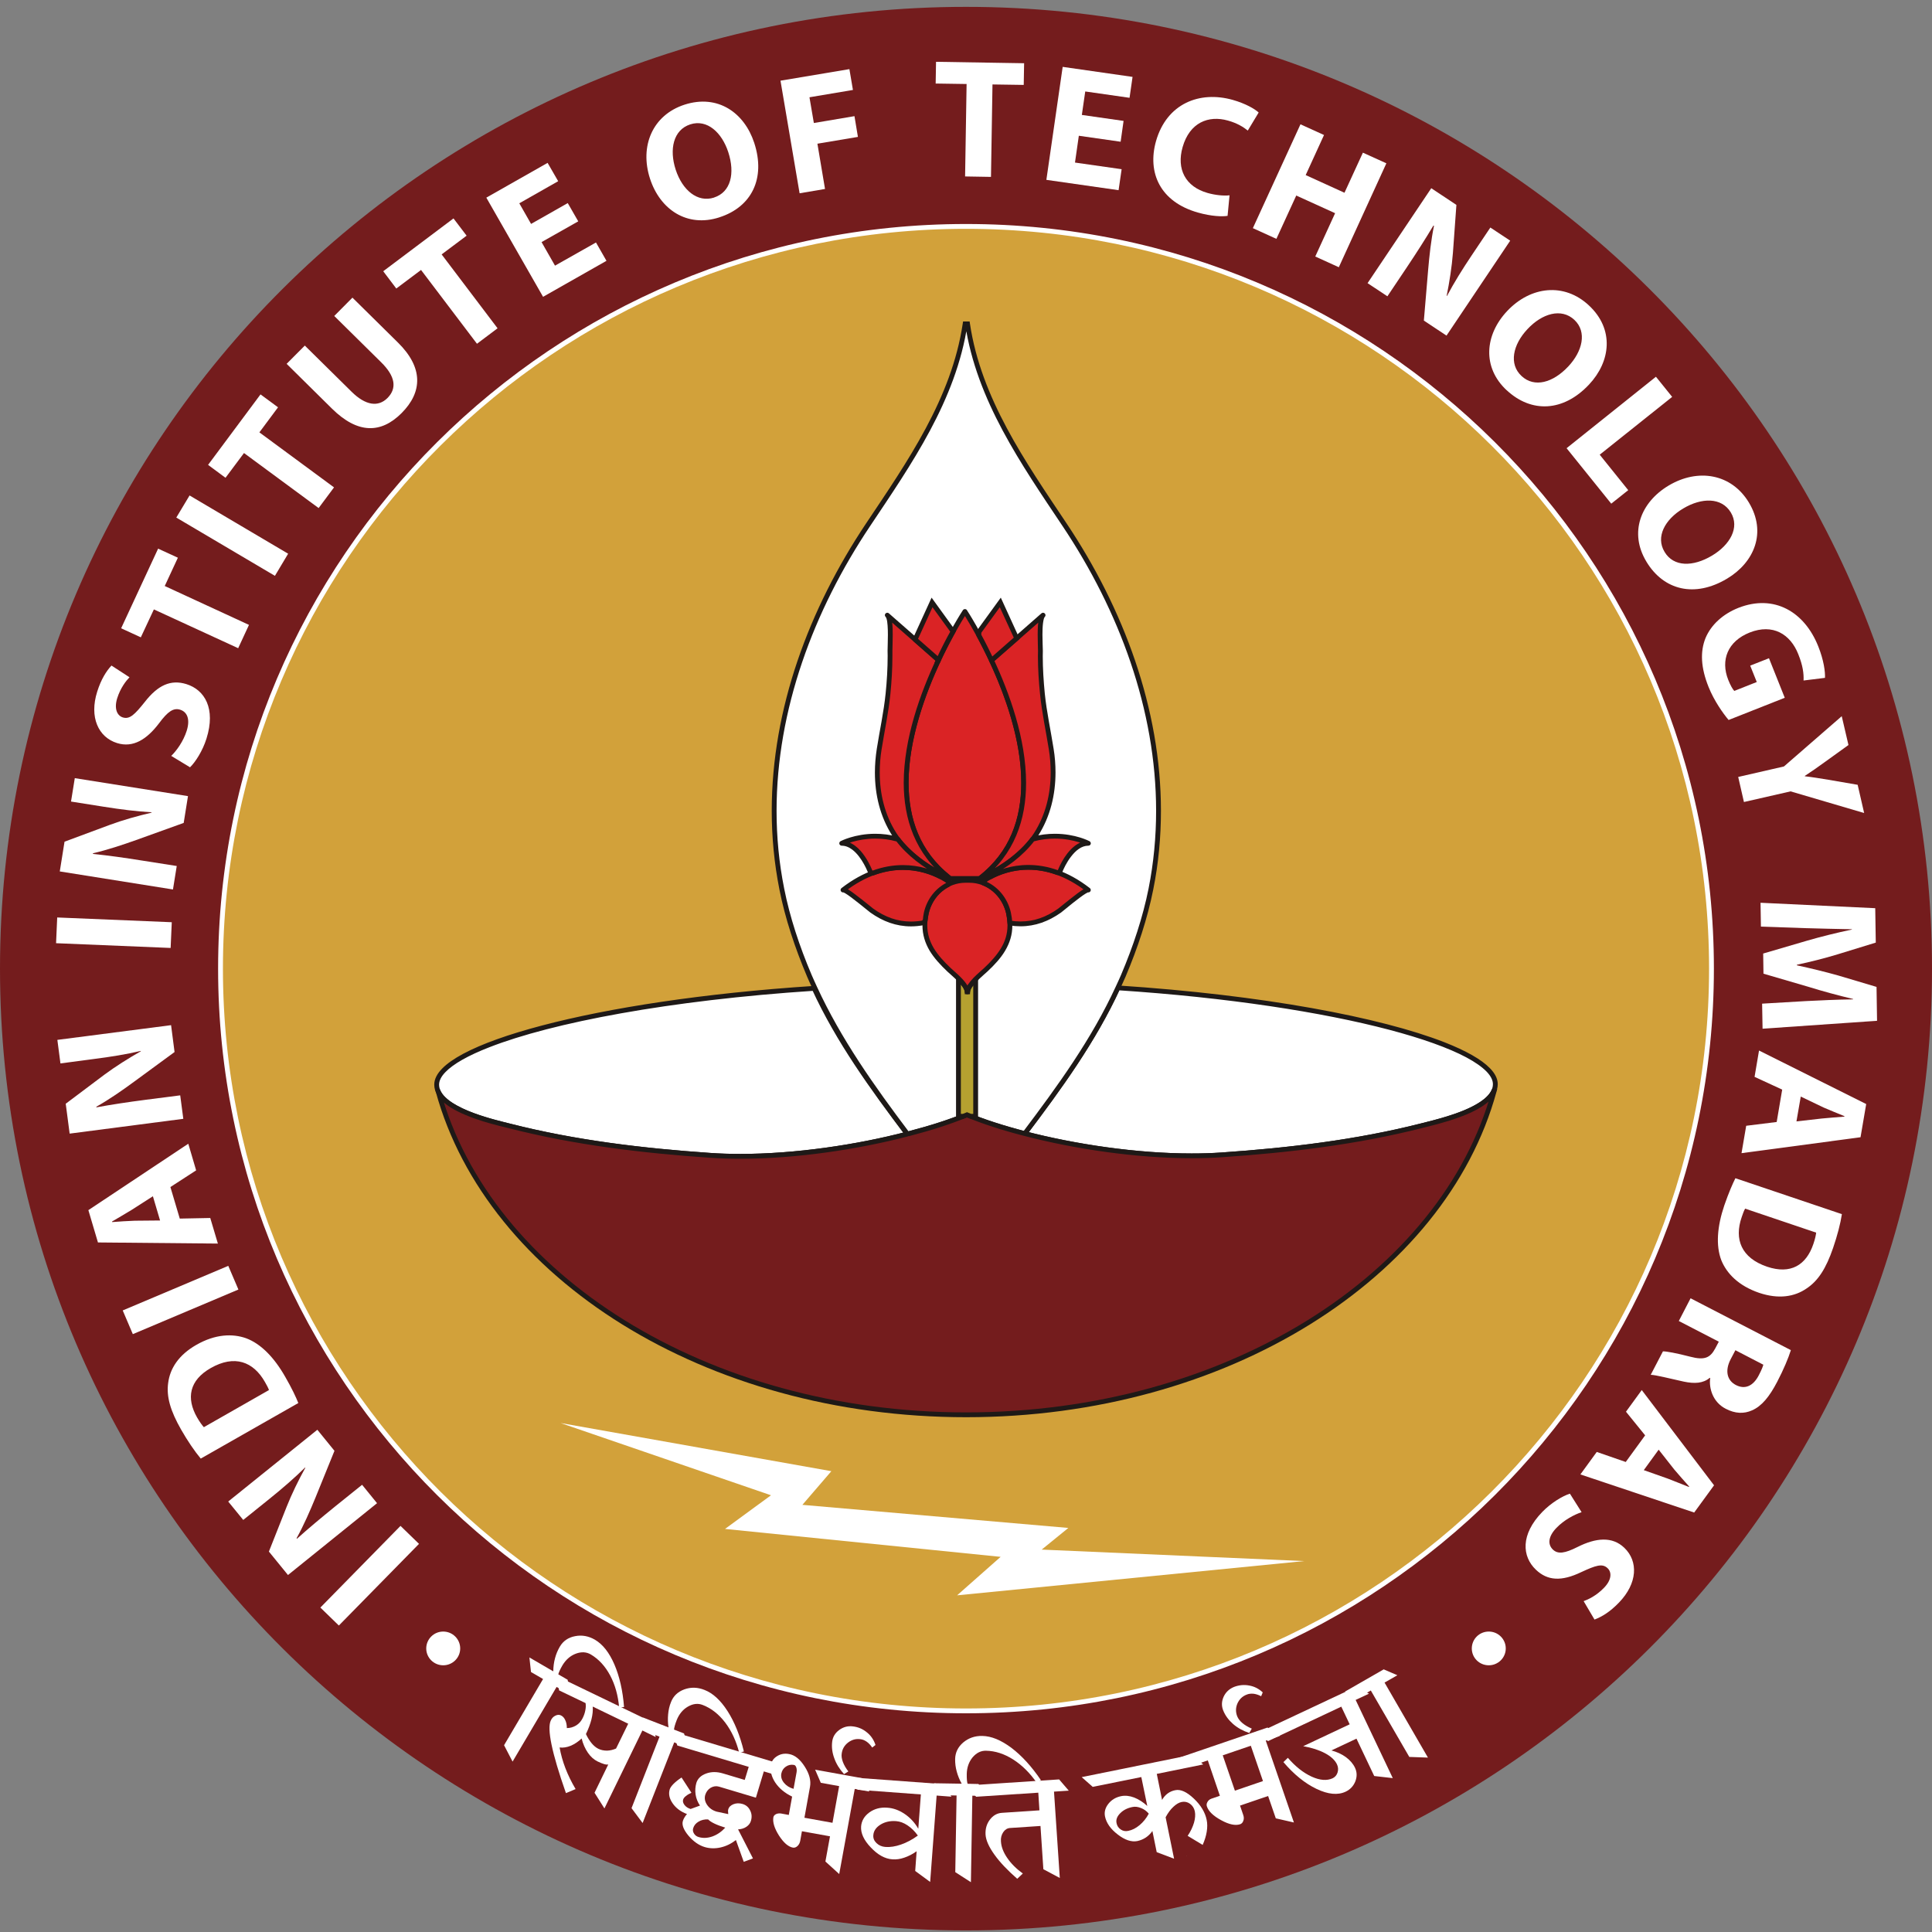 <?xml version="1.0" encoding="UTF-8"?>
<svg xmlns="http://www.w3.org/2000/svg" xmlns:xlink="http://www.w3.org/1999/xlink" width="100px" height="100px" viewBox="0 0 100 100" version="1.1">
<rect x="0" y="0" width="100" height="100" fill="#808080" stroke="none"/>
<g id="surface1">
<path style=" stroke:none;fill-rule:nonzero;fill:rgb(45.49%,10.98%,11.373%);fill-opacity:1;" d="M 100 50.137 C 100 77.629 77.613 99.918 50 99.918 C 22.387 99.918 0 77.629 0 50.137 C 0 22.641 22.387 0.355 50 0.355 C 77.613 0.355 100 22.641 100 50.137 "/>
<path style=" stroke:none;fill-rule:nonzero;fill:rgb(82.353%,63.137%,22.745%);fill-opacity:1;" d="M 88.586 50.137 C 88.586 71.352 71.309 88.555 50 88.555 C 28.691 88.555 11.414 71.352 11.414 50.137 C 11.414 28.918 28.691 11.719 50 11.719 C 71.309 11.719 88.586 28.918 88.586 50.137 "/>
<path style=" stroke:none;fill-rule:nonzero;fill:rgb(100%,100%,100%);fill-opacity:1;" d="M 88.586 50.137 L 88.461 50.137 C 88.461 60.711 84.156 70.285 77.195 77.215 C 70.234 84.145 60.621 88.43 50 88.43 C 39.379 88.43 29.766 84.145 22.805 77.215 C 15.844 70.285 11.539 60.711 11.539 50.137 C 11.539 39.562 15.844 29.988 22.805 23.059 C 29.766 16.129 39.379 11.844 50 11.844 C 60.621 11.844 70.234 16.129 77.195 23.059 C 84.156 29.988 88.461 39.562 88.461 50.137 L 88.711 50.137 C 88.711 28.852 71.379 11.594 50 11.594 C 28.621 11.594 11.289 28.852 11.289 50.137 C 11.289 71.422 28.621 88.68 50 88.68 C 71.379 88.68 88.711 71.422 88.711 50.137 L 88.586 50.137 "/>
<path style=" stroke:none;fill-rule:nonzero;fill:rgb(100%,100%,100%);fill-opacity:1;" d="M 16.582 83.207 L 20.73 78.98 L 21.688 79.91 L 17.539 84.137 L 16.582 83.207 "/>
<path style=" stroke:none;fill-rule:nonzero;fill:rgb(100%,100%,100%);fill-opacity:1;" d="M 19.516 77.805 L 14.906 81.523 L 13.918 80.309 L 14.836 77.992 C 15.098 77.328 15.457 76.598 15.805 75.969 L 15.793 75.957 C 15.234 76.508 14.629 77.031 13.93 77.594 L 12.59 78.672 L 11.812 77.719 L 16.426 74.004 L 17.312 75.094 L 16.332 77.508 C 16.055 78.184 15.715 78.965 15.352 79.617 L 15.371 79.645 C 15.961 79.113 16.602 78.578 17.352 77.969 L 18.742 76.852 L 19.516 77.805 "/>
<path style=" stroke:none;fill-rule:nonzero;fill:rgb(100%,100%,100%);fill-opacity:1;" d="M 10.391 75.496 C 10.07 75.113 9.711 74.582 9.379 74.004 C 8.816 73.02 8.609 72.289 8.703 71.59 C 8.797 70.832 9.246 70.133 10.164 69.609 C 11.148 69.047 12.035 69.02 12.734 69.266 C 13.496 69.547 14.188 70.254 14.762 71.262 C 15.109 71.863 15.32 72.316 15.441 72.621 L 10.391 75.496 M 13.922 71.949 C 13.887 71.84 13.793 71.672 13.715 71.535 C 13.113 70.473 12.137 70.109 10.906 70.812 C 9.797 71.445 9.629 72.367 10.203 73.371 C 10.348 73.621 10.473 73.785 10.551 73.871 L 13.922 71.949 "/>
<path style=" stroke:none;fill-rule:nonzero;fill:rgb(100%,100%,100%);fill-opacity:1;" d="M 6.352 67.828 L 11.816 65.52 L 12.34 66.746 L 6.875 69.055 L 6.352 67.828 "/>
<path style=" stroke:none;fill-rule:nonzero;fill:rgb(100%,100%,100%);fill-opacity:1;" d="M 9.305 63.074 L 10.883 63.043 L 11.277 64.367 L 5.07 64.309 L 4.574 62.637 L 9.746 59.199 L 10.152 60.578 L 8.82 61.441 L 9.305 63.074 M 7.914 61.918 L 6.812 62.625 C 6.5 62.816 6.102 63.047 5.797 63.227 L 5.805 63.254 C 6.164 63.227 6.621 63.195 6.977 63.184 L 8.285 63.172 L 7.914 61.918 "/>
<path style=" stroke:none;fill-rule:nonzero;fill:rgb(100%,100%,100%);fill-opacity:1;" d="M 9.488 57.91 L 3.605 58.676 L 3.402 57.129 L 5.398 55.629 C 5.973 55.203 6.66 54.77 7.289 54.414 L 7.289 54.395 C 6.523 54.574 5.73 54.703 4.84 54.816 L 3.129 55.043 L 2.969 53.824 L 8.855 53.062 L 9.035 54.453 L 6.93 55.996 C 6.34 56.43 5.641 56.918 4.984 57.285 L 4.992 57.316 C 5.77 57.172 6.598 57.047 7.559 56.922 L 9.328 56.695 L 9.488 57.91 "/>
<path style=" stroke:none;fill-rule:nonzero;fill:rgb(100%,100%,100%);fill-opacity:1;" d="M 2.961 47.488 L 8.891 47.734 L 8.832 49.066 L 2.902 48.82 L 2.961 47.488 "/>
<path style=" stroke:none;fill-rule:nonzero;fill:rgb(100%,100%,100%);fill-opacity:1;" d="M 8.953 46.039 L 3.094 45.105 L 3.34 43.566 L 5.684 42.695 C 6.355 42.445 7.141 42.227 7.844 42.062 L 7.848 42.043 C 7.062 42 6.266 41.898 5.379 41.758 L 3.676 41.488 L 3.871 40.277 L 9.73 41.207 L 9.508 42.594 L 7.047 43.48 C 6.355 43.727 5.547 43.996 4.816 44.164 L 4.809 44.199 C 5.598 44.277 6.426 44.395 7.383 44.547 L 9.148 44.824 L 8.953 46.039 "/>
<path style=" stroke:none;fill-rule:nonzero;fill:rgb(100%,100%,100%);fill-opacity:1;" d="M 8.863 39.125 C 9.148 38.848 9.492 38.367 9.664 37.824 C 9.848 37.238 9.699 36.852 9.324 36.734 C 8.977 36.625 8.684 36.828 8.234 37.434 C 7.605 38.266 6.891 38.723 6.059 38.461 C 5.09 38.16 4.613 37.121 5.031 35.801 C 5.234 35.156 5.504 34.734 5.77 34.449 L 6.703 35.055 C 6.527 35.238 6.238 35.598 6.066 36.141 C 5.895 36.695 6.07 37.043 6.355 37.133 C 6.715 37.246 6.973 36.984 7.492 36.336 C 8.176 35.457 8.84 35.16 9.648 35.41 C 10.598 35.707 11.176 36.676 10.688 38.227 C 10.488 38.871 10.109 39.449 9.836 39.715 L 8.863 39.125 "/>
<path style=" stroke:none;fill-rule:nonzero;fill:rgb(100%,100%,100%);fill-opacity:1;" d="M 7.965 31.543 L 7.289 32.988 L 6.27 32.52 L 8.184 28.398 L 9.207 28.867 L 8.527 30.332 L 12.887 32.344 L 12.328 33.551 L 7.965 31.543 "/>
<path style=" stroke:none;fill-rule:nonzero;fill:rgb(100%,100%,100%);fill-opacity:1;" d="M 9.812 25.645 L 14.914 28.66 L 14.23 29.805 L 9.125 26.789 L 9.812 25.645 "/>
<path style=" stroke:none;fill-rule:nonzero;fill:rgb(100%,100%,100%);fill-opacity:1;" d="M 12.629 23.449 L 11.672 24.73 L 10.77 24.062 L 13.484 20.414 L 14.391 21.082 L 13.426 22.379 L 17.289 25.227 L 16.492 26.297 L 12.629 23.449 "/>
<path style=" stroke:none;fill-rule:nonzero;fill:rgb(100%,100%,100%);fill-opacity:1;" d="M 15.777 17.887 L 18.195 20.273 C 18.926 20.996 19.578 21.078 20.055 20.602 C 20.551 20.102 20.473 19.48 19.719 18.742 L 17.301 16.355 L 18.242 15.406 L 20.605 17.738 C 21.906 19.023 21.879 20.289 20.785 21.383 C 19.73 22.441 18.523 22.473 17.184 21.152 L 14.836 18.832 L 15.777 17.887 "/>
<path style=" stroke:none;fill-rule:nonzero;fill:rgb(100%,100%,100%);fill-opacity:1;" d="M 21.793 13.973 L 20.512 14.934 L 19.836 14.039 L 23.473 11.305 L 24.152 12.199 L 22.859 13.168 L 25.754 16.992 L 24.688 17.793 L 21.793 13.973 "/>
<path style=" stroke:none;fill-rule:nonzero;fill:rgb(100%,100%,100%);fill-opacity:1;" d="M 29.93 11.457 L 28.031 12.531 L 28.727 13.75 L 30.848 12.551 L 31.391 13.5 L 28.109 15.363 L 25.172 10.23 L 28.344 8.43 L 28.891 9.379 L 26.879 10.523 L 27.488 11.59 L 29.387 10.512 L 29.93 11.457 "/>
<path style=" stroke:none;fill-rule:nonzero;fill:rgb(100%,100%,100%);fill-opacity:1;" d="M 37.234 11.25 C 35.566 11.789 34.168 10.852 33.645 9.25 C 33.098 7.566 33.773 5.957 35.43 5.418 C 37.164 4.859 38.531 5.844 39.039 7.395 C 39.645 9.246 38.891 10.715 37.242 11.246 L 37.234 11.25 M 36.961 10.223 C 37.824 9.945 38.055 8.977 37.695 7.875 C 37.367 6.867 36.605 6.152 35.727 6.438 C 34.848 6.723 34.633 7.734 34.973 8.781 C 35.32 9.844 36.102 10.5 36.957 10.227 L 36.961 10.223 "/>
<path style=" stroke:none;fill-rule:nonzero;fill:rgb(100%,100%,100%);fill-opacity:1;" d="M 40.398 4.176 L 43.965 3.578 L 44.148 4.656 L 41.898 5.035 L 42.125 6.367 L 44.227 6.012 L 44.406 7.086 L 42.309 7.438 L 42.703 9.781 L 41.387 10.004 L 40.398 4.176 "/>
<path style=" stroke:none;fill-rule:nonzero;fill:rgb(100%,100%,100%);fill-opacity:1;" d="M 50.031 4.348 L 48.43 4.324 L 48.449 3.199 L 53.008 3.273 L 52.988 4.395 L 51.371 4.371 L 51.293 9.156 L 49.953 9.133 L 50.031 4.348 "/>
<path style=" stroke:none;fill-rule:nonzero;fill:rgb(100%,100%,100%);fill-opacity:1;" d="M 58.004 7.336 L 55.84 7.027 L 55.641 8.414 L 58.055 8.758 L 57.898 9.844 L 54.16 9.309 L 55.004 3.461 L 58.621 3.98 L 58.465 5.062 L 56.172 4.734 L 55.996 5.949 L 58.156 6.258 L 58.004 7.336 "/>
<path style=" stroke:none;fill-rule:nonzero;fill:rgb(100%,100%,100%);fill-opacity:1;" d="M 63.539 11.172 C 63.277 11.219 62.699 11.199 62.012 11.004 C 60.039 10.449 59.375 8.93 59.836 7.301 C 60.391 5.363 62.086 4.684 63.812 5.172 C 64.48 5.363 64.953 5.641 65.148 5.824 L 64.586 6.758 C 64.363 6.578 64.031 6.371 63.562 6.242 C 62.547 5.953 61.574 6.344 61.211 7.617 C 60.887 8.754 61.359 9.664 62.504 9.988 C 62.902 10.102 63.348 10.145 63.641 10.109 L 63.539 11.172 "/>
<path style=" stroke:none;fill-rule:nonzero;fill:rgb(100%,100%,100%);fill-opacity:1;" d="M 68.531 6.988 L 67.582 9.062 L 69.59 9.977 L 70.543 7.902 L 71.758 8.453 L 69.297 13.832 L 68.078 13.277 L 69.105 11.035 L 67.094 10.121 L 66.066 12.363 L 64.848 11.809 L 67.312 6.434 L 68.531 6.988 "/>
<path style=" stroke:none;fill-rule:nonzero;fill:rgb(100%,100%,100%);fill-opacity:1;" d="M 70.785 14.656 L 74.082 9.742 L 75.383 10.605 L 75.203 13.09 C 75.148 13.801 75.023 14.605 74.879 15.309 L 74.895 15.32 C 75.262 14.629 75.684 13.949 76.184 13.203 L 77.141 11.777 L 78.168 12.457 L 74.871 17.371 L 73.699 16.594 L 73.918 13.996 C 73.98 13.27 74.07 12.422 74.223 11.691 L 74.195 11.672 C 73.789 12.352 73.34 13.055 72.805 13.855 L 71.812 15.336 L 70.785 14.656 "/>
<path style=" stroke:none;fill-rule:nonzero;fill:rgb(100%,100%,100%);fill-opacity:1;" d="M 77.984 20.199 C 76.707 19.008 76.852 17.332 78.008 16.102 C 79.223 14.809 80.965 14.617 82.238 15.805 C 83.57 17.043 83.367 18.711 82.25 19.902 C 80.918 21.324 79.262 21.383 77.992 20.203 L 77.988 20.199 M 78.758 19.465 C 79.422 20.082 80.383 19.812 81.176 18.965 C 81.902 18.191 82.16 17.184 81.488 16.555 C 80.812 15.926 79.816 16.227 79.062 17.035 C 78.297 17.848 78.094 18.848 78.75 19.457 L 78.758 19.465 "/>
<path style=" stroke:none;fill-rule:nonzero;fill:rgb(100%,100%,100%);fill-opacity:1;" d="M 85.711 19.5 L 86.551 20.543 L 82.801 23.535 L 84.277 25.371 L 83.398 26.07 L 81.086 23.199 L 85.711 19.5 "/>
<path style=" stroke:none;fill-rule:nonzero;fill:rgb(100%,100%,100%);fill-opacity:1;" d="M 85.215 29.066 C 84.312 27.57 84.918 26 86.367 25.133 C 87.891 24.223 89.621 24.52 90.52 26.008 C 91.457 27.562 90.797 29.109 89.395 29.949 C 87.719 30.953 86.113 30.555 85.219 29.074 L 85.215 29.066 M 86.16 28.57 C 86.625 29.348 87.625 29.352 88.621 28.754 C 89.535 28.207 90.062 27.312 89.586 26.523 C 89.109 25.734 88.074 25.75 87.121 26.32 C 86.164 26.891 85.691 27.797 86.156 28.562 L 86.16 28.57 "/>
<path style=" stroke:none;fill-rule:nonzero;fill:rgb(100%,100%,100%);fill-opacity:1;" d="M 89.473 37.266 C 89.191 36.934 88.723 36.277 88.434 35.555 C 88.031 34.551 87.996 33.727 88.277 33.027 C 88.562 32.344 89.172 31.781 89.984 31.461 C 91.82 30.742 93.398 31.656 94.113 33.457 C 94.398 34.168 94.477 34.77 94.461 35.086 L 93.352 35.223 C 93.367 34.867 93.32 34.461 93.078 33.859 C 92.668 32.824 91.766 32.266 90.566 32.738 C 89.422 33.191 89.047 34.168 89.453 35.188 C 89.562 35.465 89.684 35.68 89.766 35.762 L 90.93 35.301 L 90.59 34.453 L 91.562 34.07 L 92.379 36.117 L 89.473 37.266 "/>
<path style=" stroke:none;fill-rule:nonzero;fill:rgb(100%,100%,100%);fill-opacity:1;" d="M 89.969 40.215 L 92.336 39.672 L 95.328 37.07 L 95.676 38.562 L 94.422 39.465 C 94.043 39.738 93.762 39.938 93.418 40.16 L 93.418 40.18 C 93.809 40.223 94.176 40.285 94.629 40.359 L 96.152 40.621 L 96.488 42.082 L 92.68 40.961 L 90.266 41.512 L 89.969 40.215 "/>
<path style=" stroke:none;fill-rule:nonzero;fill:rgb(100%,100%,100%);fill-opacity:1;" d="M 93.477 51.816 C 94.191 51.781 95.043 51.738 95.914 51.727 L 95.914 51.707 C 95.156 51.527 94.305 51.297 93.605 51.078 L 91.277 50.398 L 91.262 49.355 L 93.539 48.688 C 94.242 48.484 95.074 48.277 95.855 48.113 L 95.855 48.098 C 95.055 48.082 94.137 48.062 93.398 48.039 L 91.145 47.961 L 91.125 46.727 L 97.062 47.008 L 97.09 48.789 L 95.109 49.398 C 94.438 49.602 93.699 49.789 93.008 49.934 L 93.008 49.965 C 93.695 50.113 94.473 50.301 95.148 50.492 L 97.129 51.082 L 97.156 52.836 L 91.23 53.246 L 91.207 51.949 L 93.477 51.816 "/>
<path style=" stroke:none;fill-rule:nonzero;fill:rgb(100%,100%,100%);fill-opacity:1;" d="M 92.246 56.398 L 90.816 55.738 L 91.047 54.375 L 96.594 57.145 L 96.301 58.863 L 90.141 59.688 L 90.383 58.27 L 91.961 58.074 L 92.246 56.398 M 92.984 58.043 L 94.289 57.895 C 94.652 57.855 95.113 57.828 95.465 57.797 L 95.469 57.773 C 95.137 57.637 94.711 57.465 94.387 57.324 L 93.207 56.758 L 92.984 58.043 "/>
<path style=" stroke:none;fill-rule:nonzero;fill:rgb(100%,100%,100%);fill-opacity:1;" d="M 95.336 62.844 C 95.262 63.336 95.098 63.957 94.883 64.586 C 94.516 65.66 94.102 66.297 93.512 66.688 C 92.883 67.125 92.059 67.254 91.055 66.918 C 89.98 66.551 89.371 65.91 89.094 65.227 C 88.805 64.469 88.879 63.484 89.25 62.391 C 89.477 61.734 89.68 61.273 89.824 60.984 L 95.336 62.844 M 90.328 62.559 C 90.266 62.66 90.203 62.84 90.152 62.992 C 89.75 64.145 90.129 65.113 91.469 65.566 C 92.68 65.973 93.488 65.488 93.859 64.391 C 93.953 64.117 93.992 63.918 94.004 63.801 L 90.328 62.559 "/>
<path style=" stroke:none;fill-rule:nonzero;fill:rgb(100%,100%,100%);fill-opacity:1;" d="M 92.695 69.883 C 92.566 70.297 92.32 70.883 91.988 71.52 C 91.582 72.301 91.18 72.785 90.684 73 C 90.266 73.188 89.809 73.172 89.324 72.918 C 88.66 72.578 88.445 71.863 88.52 71.328 L 88.496 71.316 C 88.156 71.605 87.707 71.629 87.152 71.512 C 86.465 71.363 85.699 71.164 85.441 71.16 L 86.074 69.945 C 86.262 69.945 86.762 70.035 87.488 70.223 C 88.23 70.418 88.52 70.281 88.781 69.793 L 88.965 69.445 L 86.895 68.375 L 87.504 67.199 L 92.695 69.883 M 89.824 69.887 L 89.578 70.355 C 89.273 70.945 89.387 71.449 89.848 71.688 C 90.324 71.934 90.746 71.738 91.031 71.191 C 91.18 70.906 91.246 70.734 91.27 70.637 L 89.824 69.887 "/>
<path style=" stroke:none;fill-rule:nonzero;fill:rgb(100%,100%,100%);fill-opacity:1;" d="M 85.152 74.293 L 84.16 73.07 L 84.977 71.949 L 88.719 76.879 L 87.691 78.289 L 81.801 76.316 L 82.648 75.152 L 84.148 75.672 L 85.152 74.293 M 85.082 76.094 L 86.32 76.531 C 86.66 76.66 87.086 76.836 87.418 76.965 L 87.43 76.941 C 87.191 76.672 86.887 76.332 86.66 76.062 L 85.852 75.035 L 85.082 76.094 "/>
<path style=" stroke:none;fill-rule:nonzero;fill:rgb(100%,100%,100%);fill-opacity:1;" d="M 81.863 78.27 C 81.484 78.395 80.957 78.672 80.562 79.082 C 80.137 79.523 80.094 79.934 80.379 80.207 C 80.637 80.453 80.992 80.406 81.664 80.066 C 82.602 79.598 83.445 79.512 84.074 80.113 C 84.805 80.812 84.762 81.953 83.797 82.949 C 83.328 83.438 82.898 83.691 82.531 83.828 L 81.969 82.875 C 82.207 82.789 82.629 82.594 83.023 82.184 C 83.43 81.766 83.426 81.375 83.211 81.172 C 82.938 80.906 82.594 81.027 81.84 81.375 C 80.832 81.859 80.102 81.828 79.496 81.246 C 78.777 80.559 78.695 79.43 79.824 78.262 C 80.293 77.777 80.891 77.426 81.258 77.312 L 81.863 78.27 "/>
<path style=" stroke:none;fill-rule:nonzero;fill:rgb(100%,100%,100%);fill-opacity:1;" d="M 77.938 85.324 C 77.938 85.805 77.543 86.195 77.059 86.195 C 76.57 86.195 76.18 85.805 76.18 85.324 C 76.18 84.84 76.57 84.449 77.059 84.449 C 77.543 84.449 77.938 84.84 77.938 85.324 "/>
<path style=" stroke:none;fill-rule:nonzero;fill:rgb(100%,100%,100%);fill-opacity:1;" d="M 23.82 85.324 C 23.82 85.805 23.426 86.195 22.941 86.195 C 22.457 86.195 22.062 85.805 22.062 85.324 C 22.062 84.84 22.457 84.449 22.941 84.449 C 23.426 84.449 23.82 84.84 23.82 85.324 "/>
<path style=" stroke:none;fill-rule:nonzero;fill:rgb(100%,100%,100%);fill-opacity:1;" d="M 29.016 73.656 L 43.031 76.148 L 41.531 77.891 L 55.297 79.086 L 53.918 80.207 L 67.5 80.801 L 49.539 82.574 L 51.793 80.582 L 37.527 79.137 L 39.906 77.395 L 29.016 73.656 "/>
<path style=" stroke:none;fill-rule:nonzero;fill:rgb(100%,100%,100%);fill-opacity:1;" d="M 27.402 85.789 L 28.637 86.508 C 28.641 86.273 28.668 86.051 28.727 85.832 C 28.781 85.621 28.867 85.418 28.977 85.23 C 29.148 84.938 29.414 84.754 29.766 84.688 C 30.121 84.617 30.461 84.68 30.793 84.871 C 31.199 85.109 31.535 85.535 31.801 86.152 C 32.066 86.77 32.234 87.504 32.301 88.355 L 32.047 88.383 C 31.992 87.762 31.84 87.207 31.582 86.723 C 31.324 86.238 30.988 85.875 30.578 85.633 C 30.348 85.5 30.09 85.488 29.805 85.594 C 29.516 85.703 29.289 85.906 29.113 86.195 C 28.992 86.406 28.918 86.562 28.898 86.664 L 29.383 86.945 L 29.473 87.703 L 28.809 87.316 L 26.531 91.18 L 26.09 90.332 L 28.109 86.906 L 27.484 86.543 L 27.402 85.789 "/>
<path style=" stroke:none;fill-rule:nonzero;fill:rgb(100%,100%,100%);fill-opacity:1;" d="M 30.773 92.793 L 31.484 91.328 C 31.434 91.34 31.363 91.336 31.27 91.309 C 31.176 91.281 31.066 91.238 30.938 91.176 C 30.742 91.082 30.574 90.93 30.43 90.723 C 30.285 90.512 30.176 90.266 30.105 89.984 C 29.93 90.148 29.746 90.273 29.543 90.359 C 29.344 90.441 29.148 90.473 28.965 90.449 C 29.09 91.16 29.363 91.875 29.793 92.602 L 29.293 92.812 C 28.562 90.727 28.301 89.473 28.512 89.047 C 28.566 88.93 28.645 88.848 28.75 88.801 C 28.852 88.75 28.945 88.746 29.035 88.789 C 29.133 88.836 29.207 88.918 29.258 89.035 C 29.312 89.148 29.34 89.289 29.34 89.445 C 29.512 89.445 29.672 89.398 29.82 89.309 C 29.969 89.219 30.078 89.09 30.156 88.934 C 30.227 88.793 30.273 88.656 30.297 88.523 C 30.324 88.391 30.328 88.27 30.309 88.152 L 28.941 87.496 L 28.797 86.746 L 33.793 89.156 L 33.938 89.906 L 33.25 89.57 L 31.285 93.605 L 30.773 92.793 M 30.613 88.996 C 30.551 89.238 30.457 89.488 30.328 89.754 C 30.414 89.938 30.512 90.094 30.621 90.227 C 30.73 90.359 30.848 90.457 30.977 90.52 C 31.109 90.582 31.258 90.613 31.418 90.613 C 31.574 90.609 31.734 90.57 31.887 90.504 L 32.516 89.219 L 30.68 88.332 C 30.695 88.535 30.672 88.758 30.613 88.996 "/>
<path style=" stroke:none;fill-rule:nonzero;fill:rgb(100%,100%,100%);fill-opacity:1;" d="M 33.262 88.891 L 34.602 89.41 C 34.566 89.18 34.562 88.953 34.582 88.734 C 34.602 88.512 34.648 88.301 34.73 88.102 C 34.852 87.785 35.082 87.566 35.422 87.441 C 35.758 87.32 36.105 87.328 36.461 87.469 C 36.898 87.637 37.297 88.004 37.66 88.57 C 38.02 89.133 38.301 89.828 38.504 90.656 L 38.262 90.723 C 38.109 90.121 37.867 89.598 37.539 89.164 C 37.207 88.727 36.82 88.422 36.375 88.25 C 36.129 88.152 35.875 88.18 35.609 88.332 C 35.344 88.484 35.152 88.719 35.027 89.031 C 34.938 89.258 34.895 89.422 34.887 89.523 L 35.406 89.723 L 35.613 90.465 L 34.898 90.184 L 33.262 94.359 L 32.688 93.59 L 34.137 89.891 L 33.465 89.629 L 33.262 88.891 "/>
<path style=" stroke:none;fill-rule:nonzero;fill:rgb(100%,100%,100%);fill-opacity:1;" d="M 40.152 91.23 L 40.414 91.949 L 39.535 91.688 L 39.125 93.047 L 37.219 92.477 C 37.07 92.434 36.926 92.453 36.785 92.535 C 36.648 92.617 36.555 92.742 36.504 92.902 C 36.453 93.078 36.484 93.25 36.598 93.418 C 36.715 93.59 36.879 93.707 37.094 93.77 L 37.695 93.898 C 37.688 93.852 37.684 93.809 37.684 93.766 C 37.68 93.723 37.684 93.684 37.695 93.652 C 37.73 93.527 37.824 93.441 37.969 93.383 C 38.113 93.328 38.27 93.324 38.441 93.375 C 38.617 93.43 38.746 93.539 38.828 93.711 C 38.914 93.879 38.926 94.059 38.867 94.25 C 38.832 94.371 38.754 94.473 38.633 94.555 C 38.512 94.637 38.367 94.68 38.203 94.688 L 38.973 96.191 L 38.496 96.367 L 38.09 95.238 C 37.844 95.434 37.582 95.559 37.293 95.625 C 37.008 95.688 36.738 95.68 36.48 95.605 C 36.168 95.512 35.887 95.312 35.633 95.012 C 35.383 94.711 35.285 94.457 35.344 94.258 C 35.367 94.184 35.395 94.121 35.434 94.062 C 35.469 94 35.512 93.945 35.559 93.895 C 35.234 93.773 34.984 93.586 34.816 93.34 C 34.645 93.094 34.594 92.852 34.664 92.617 C 34.691 92.535 34.758 92.438 34.863 92.332 C 34.969 92.227 35.109 92.113 35.277 92.004 L 35.789 92.793 C 35.672 92.844 35.574 92.902 35.5 92.965 C 35.422 93.023 35.379 93.086 35.359 93.145 C 35.332 93.234 35.355 93.328 35.43 93.426 C 35.504 93.523 35.609 93.59 35.746 93.633 L 36.23 93.457 C 36.113 93.281 36.035 93.09 36.004 92.887 C 35.973 92.68 35.988 92.48 36.043 92.285 C 36.113 92.059 36.281 91.895 36.551 91.797 C 36.816 91.699 37.109 91.699 37.422 91.793 L 38.547 92.129 L 38.754 91.453 L 35.059 90.348 L 34.797 89.629 L 40.152 91.23 M 35.918 94.898 C 35.973 94.992 36.055 95.055 36.164 95.086 C 36.387 95.152 36.625 95.141 36.871 95.055 C 37.121 94.965 37.344 94.812 37.539 94.598 C 37.09 94.461 36.793 94.32 36.652 94.172 C 36.465 94.164 36.297 94.203 36.156 94.289 C 36.016 94.371 35.922 94.484 35.879 94.629 C 35.852 94.719 35.863 94.809 35.918 94.898 "/>
<path style=" stroke:none;fill-rule:nonzero;fill:rgb(100%,100%,100%);fill-opacity:1;" d="M 42.191 91.598 L 44.652 92.043 L 44.996 92.73 L 44.242 92.594 L 43.438 97 L 42.723 96.352 L 42.961 95.047 L 41.508 94.785 L 41.418 95.289 C 41.395 95.398 41.348 95.488 41.273 95.555 C 41.199 95.621 41.125 95.645 41.043 95.633 C 40.801 95.59 40.559 95.379 40.32 95.008 C 40.082 94.633 39.984 94.312 40.031 94.055 C 40.047 93.988 40.09 93.938 40.168 93.898 C 40.25 93.863 40.332 93.852 40.43 93.867 L 40.828 93.941 L 41 92.992 C 40.621 92.809 40.328 92.566 40.125 92.262 C 39.926 91.957 39.852 91.652 39.906 91.344 C 39.941 91.148 40.051 91 40.234 90.891 C 40.414 90.781 40.617 90.746 40.84 90.789 C 41.141 90.84 41.41 91.059 41.652 91.438 C 41.895 91.816 41.984 92.164 41.926 92.484 L 41.637 94.086 L 43.09 94.348 L 43.434 92.449 L 42.484 92.277 L 42.191 91.598 M 40.578 92.277 C 40.699 92.426 40.863 92.531 41.074 92.59 L 41.23 91.738 C 41.246 91.645 41.242 91.559 41.215 91.48 C 41.188 91.406 41.148 91.359 41.094 91.352 C 40.941 91.324 40.801 91.355 40.676 91.441 C 40.547 91.527 40.473 91.648 40.441 91.801 C 40.41 91.969 40.457 92.129 40.578 92.277 "/>
<path style=" stroke:none;fill-rule:nonzero;fill:rgb(100%,100%,100%);fill-opacity:1;" d="M 43.438 89.543 C 43.652 89.387 43.887 89.324 44.152 89.359 C 44.422 89.391 44.66 89.492 44.871 89.668 C 45.086 89.84 45.23 90.059 45.316 90.32 L 45.145 90.453 C 45.062 90.328 44.969 90.227 44.863 90.152 C 44.758 90.078 44.645 90.031 44.531 90.02 C 44.297 89.988 44.082 90.051 43.895 90.195 C 43.703 90.344 43.594 90.535 43.566 90.773 C 43.547 90.902 43.57 91.043 43.629 91.203 C 43.688 91.359 43.781 91.523 43.91 91.688 L 43.688 91.828 C 43.461 91.578 43.289 91.309 43.184 91.012 C 43.074 90.719 43.039 90.43 43.074 90.148 C 43.105 89.898 43.227 89.699 43.438 89.543 "/>
<path style=" stroke:none;fill-rule:nonzero;fill:rgb(100%,100%,100%);fill-opacity:1;" d="M 48.832 92.348 L 49.246 92.996 L 48.48 92.938 L 48.145 97.41 L 47.371 96.84 L 47.445 95.82 C 47.238 95.969 47.023 96.078 46.805 96.152 C 46.59 96.227 46.383 96.254 46.184 96.238 C 45.805 96.211 45.434 96.008 45.074 95.625 C 44.711 95.246 44.547 94.883 44.57 94.539 C 44.594 94.246 44.734 94.004 44.996 93.812 C 45.262 93.621 45.57 93.539 45.922 93.566 C 46.238 93.586 46.535 93.695 46.82 93.887 C 47.105 94.078 47.344 94.332 47.531 94.656 L 47.664 92.879 L 44.395 92.637 L 43.98 91.992 L 48.832 92.348 M 45.367 95.398 C 45.488 95.516 45.641 95.582 45.824 95.598 C 46.074 95.617 46.348 95.574 46.637 95.473 C 46.93 95.371 47.219 95.219 47.508 95.008 C 47.348 94.785 47.168 94.609 46.973 94.48 C 46.777 94.348 46.582 94.277 46.383 94.262 C 46.074 94.238 45.801 94.301 45.574 94.441 C 45.344 94.586 45.219 94.766 45.203 94.992 C 45.191 95.148 45.246 95.281 45.367 95.398 "/>
<path style=" stroke:none;fill-rule:nonzero;fill:rgb(100%,100%,100%);fill-opacity:1;" d="M 48.34 92.301 L 49.777 92.324 C 49.664 92.121 49.578 91.91 49.52 91.695 C 49.461 91.48 49.434 91.266 49.438 91.047 C 49.445 90.711 49.582 90.426 49.855 90.191 C 50.129 89.961 50.457 89.844 50.84 89.852 C 51.312 89.859 51.812 90.066 52.352 90.469 C 52.887 90.875 53.395 91.43 53.875 92.137 L 53.668 92.285 C 53.312 91.773 52.906 91.367 52.441 91.07 C 51.98 90.777 51.512 90.625 51.031 90.617 C 50.766 90.613 50.539 90.73 50.34 90.961 C 50.148 91.199 50.047 91.48 50.039 91.82 C 50.035 92.066 50.051 92.234 50.082 92.328 L 50.645 92.34 L 51.094 92.961 L 50.328 92.945 L 50.254 97.422 L 49.445 96.902 L 49.512 92.934 L 48.789 92.922 L 48.34 92.301 "/>
<path style=" stroke:none;fill-rule:nonzero;fill:rgb(100%,100%,100%);fill-opacity:1;" d="M 54.82 92.102 L 55.32 92.684 L 54.555 92.734 L 54.855 97.203 L 54.004 96.75 L 53.855 94.512 L 52.273 94.617 C 52.129 94.629 52.016 94.703 51.926 94.836 C 51.836 94.973 51.793 95.129 51.809 95.312 C 51.824 95.59 51.934 95.875 52.133 96.164 C 52.328 96.453 52.598 96.723 52.941 96.973 L 52.652 97.246 C 52.148 96.805 51.75 96.387 51.469 95.992 C 51.184 95.594 51.031 95.25 51.012 94.961 C 50.996 94.668 51.066 94.41 51.234 94.188 C 51.398 93.969 51.609 93.848 51.859 93.832 L 53.801 93.703 L 53.742 92.789 L 50.523 93 L 50.023 92.418 L 54.82 92.102 "/>
<path style=" stroke:none;fill-rule:nonzero;fill:rgb(100%,100%,100%);fill-opacity:1;" d="M 61.703 90.824 L 62.277 91.328 L 59.875 91.816 L 60.148 93.164 C 60.223 93.031 60.316 92.922 60.434 92.832 C 60.551 92.746 60.684 92.688 60.832 92.66 C 61.105 92.602 61.426 92.746 61.793 93.094 C 62.156 93.438 62.379 93.809 62.457 94.199 C 62.496 94.379 62.496 94.582 62.461 94.805 C 62.426 95.027 62.355 95.254 62.25 95.492 L 61.473 95.023 C 61.629 94.793 61.734 94.566 61.801 94.344 C 61.863 94.125 61.879 93.93 61.844 93.754 C 61.809 93.59 61.727 93.461 61.594 93.363 C 61.465 93.27 61.32 93.238 61.164 93.27 C 61.023 93.297 60.879 93.383 60.734 93.52 C 60.586 93.656 60.453 93.836 60.332 94.062 L 60.77 96.207 L 59.871 95.867 L 59.648 94.773 C 59.555 94.906 59.441 95.02 59.309 95.109 C 59.172 95.199 59.027 95.258 58.867 95.293 C 58.566 95.352 58.227 95.242 57.859 94.957 C 57.484 94.672 57.266 94.359 57.195 94.02 C 57.148 93.789 57.207 93.57 57.371 93.363 C 57.535 93.156 57.75 93.027 58.027 92.969 C 58.238 92.926 58.465 92.949 58.703 93.039 C 58.941 93.133 59.168 93.277 59.383 93.477 L 59.074 91.98 L 56.559 92.488 L 55.988 91.984 L 61.703 90.824 M 58.012 94.695 C 58.125 94.773 58.254 94.797 58.395 94.766 C 58.602 94.727 58.797 94.625 58.984 94.469 C 59.172 94.312 59.332 94.117 59.461 93.875 C 59.344 93.738 59.211 93.641 59.055 93.582 C 58.898 93.52 58.754 93.5 58.613 93.531 C 58.352 93.582 58.141 93.691 57.98 93.855 C 57.816 94.02 57.754 94.191 57.793 94.367 C 57.82 94.508 57.895 94.617 58.012 94.695 "/>
<path style=" stroke:none;fill-rule:nonzero;fill:rgb(100%,100%,100%);fill-opacity:1;" d="M 61.406 96.039 L 61.414 96.039 L 61.418 96.051 L 61.41 96.051 L 61.406 96.039 "/>
<path style=" stroke:none;fill-rule:nonzero;fill:rgb(100%,100%,100%);fill-opacity:1;" d="M 65.605 89.418 L 66.242 89.852 L 65.516 90.094 L 66.973 94.332 L 66.035 94.117 L 65.637 92.961 L 64.184 93.457 L 64.348 93.938 C 64.387 94.047 64.391 94.148 64.355 94.242 C 64.324 94.336 64.266 94.395 64.191 94.422 C 63.945 94.504 63.617 94.438 63.211 94.215 C 62.805 93.996 62.555 93.758 62.469 93.5 C 62.441 93.426 62.453 93.344 62.5 93.266 C 62.547 93.184 62.617 93.129 62.707 93.098 L 63.141 92.949 L 62.516 91.117 L 61.496 91.465 L 60.863 91.035 L 65.605 89.418 M 63.918 92.684 L 65.371 92.188 L 64.742 90.359 L 63.289 90.855 L 63.918 92.684 "/>
<path style=" stroke:none;fill-rule:nonzero;fill:rgb(100%,100%,100%);fill-opacity:1;" d="M 63.336 87.82 C 63.445 87.586 63.625 87.418 63.871 87.316 C 64.125 87.219 64.387 87.191 64.656 87.242 C 64.926 87.289 65.16 87.41 65.359 87.598 L 65.277 87.797 C 65.145 87.727 65.012 87.684 64.883 87.668 C 64.75 87.656 64.633 87.668 64.523 87.715 C 64.301 87.801 64.145 87.957 64.047 88.176 C 63.953 88.398 63.953 88.621 64.039 88.84 C 64.09 88.961 64.176 89.074 64.305 89.184 C 64.434 89.293 64.598 89.391 64.793 89.473 L 64.664 89.699 C 64.344 89.594 64.062 89.441 63.824 89.234 C 63.59 89.027 63.418 88.797 63.312 88.531 C 63.219 88.297 63.227 88.062 63.336 87.82 "/>
<path style=" stroke:none;fill-rule:nonzero;fill:rgb(100%,100%,100%);fill-opacity:1;" d="M 70.184 87.312 L 70.859 87.664 L 70.168 87.988 L 72.09 92.035 L 71.129 91.926 L 70.211 89.992 L 68.914 90.602 C 69.199 90.68 69.449 90.793 69.664 90.949 C 69.875 91.105 70.035 91.289 70.133 91.496 C 70.242 91.723 70.246 91.957 70.152 92.203 C 70.055 92.445 69.887 92.625 69.648 92.738 C 69.246 92.926 68.742 92.879 68.145 92.594 C 67.547 92.309 66.973 91.844 66.43 91.207 L 66.66 90.984 C 67.047 91.434 67.457 91.758 67.887 91.957 C 68.316 92.152 68.68 92.18 68.977 92.043 C 69.105 91.98 69.191 91.879 69.234 91.738 C 69.277 91.598 69.266 91.457 69.199 91.316 C 69.094 91.102 68.891 90.91 68.582 90.746 C 68.273 90.582 67.898 90.461 67.453 90.383 L 69.859 89.25 L 69.426 88.336 L 65.641 90.117 L 64.961 89.766 L 70.184 87.312 "/>
<path style=" stroke:none;fill-rule:nonzero;fill:rgb(100%,100%,100%);fill-opacity:1;" d="M 71.621 86.406 L 72.328 86.711 L 71.664 87.09 L 73.91 90.973 L 72.945 90.938 L 70.953 87.5 L 70.32 87.859 L 69.613 87.559 L 71.621 86.406 "/>
<path style=" stroke:none;fill-rule:nonzero;fill:rgb(100%,100%,100%);fill-opacity:1;" d="M 57.859 51.129 C 56.602 53.863 54.852 56.273 53.039 58.676 C 56.121 59.477 60.031 59.996 63.242 59.773 C 66.707 59.535 70.223 59.121 73.594 58.262 C 74.383 58.062 77.402 57.406 77.402 56.117 C 77.402 54.172 69.301 51.883 57.859 51.129 M 22.598 56.141 C 22.598 57.43 25.617 58.086 26.406 58.289 C 29.777 59.148 33.293 59.562 36.758 59.801 C 39.969 60.023 43.879 59.504 46.961 58.699 C 45.148 56.297 43.398 53.887 42.141 51.156 C 30.699 51.906 22.598 54.195 22.598 56.141 "/>
<path style=" stroke:none;fill-rule:nonzero;fill:rgb(11.765%,9.804%,9.02%);fill-opacity:1;" d="M 57.859 51.129 L 57.746 51.078 C 56.496 53.793 54.75 56.199 52.938 58.602 L 52.828 58.746 L 53.008 58.793 C 55.617 59.473 58.809 59.949 61.68 59.949 C 62.215 59.949 62.742 59.934 63.25 59.898 C 66.723 59.66 70.242 59.246 73.625 58.383 C 74.016 58.285 74.977 58.066 75.84 57.711 C 76.273 57.535 76.688 57.32 76.996 57.062 C 77.305 56.805 77.523 56.488 77.523 56.117 C 77.523 55.828 77.375 55.551 77.117 55.289 C 76.668 54.828 75.871 54.383 74.77 53.949 C 71.461 52.656 65.387 51.5 57.867 51.008 L 57.781 51 L 57.746 51.078 L 57.859 51.129 L 57.852 51.254 C 63.566 51.629 68.445 52.391 71.891 53.297 C 73.609 53.75 74.973 54.238 75.898 54.73 C 76.359 54.977 76.711 55.227 76.941 55.461 C 77.172 55.699 77.273 55.918 77.273 56.117 C 77.273 56.387 77.117 56.637 76.836 56.871 C 76.418 57.223 75.746 57.508 75.105 57.715 C 74.465 57.926 73.863 58.066 73.562 58.145 C 70.203 59 66.695 59.414 63.234 59.652 C 62.73 59.688 62.211 59.703 61.68 59.703 C 58.836 59.703 55.656 59.227 53.07 58.555 L 53.039 58.676 L 53.137 58.75 C 54.949 56.348 56.711 53.926 57.973 51.184 L 57.859 51.129 L 57.852 51.254 Z M 22.598 56.141 L 22.477 56.141 C 22.477 56.516 22.695 56.832 23.004 57.09 C 23.469 57.477 24.164 57.762 24.816 57.98 C 25.469 58.195 26.082 58.336 26.375 58.406 C 29.758 59.27 33.277 59.688 36.75 59.926 C 37.258 59.961 37.785 59.977 38.32 59.977 C 41.191 59.977 44.383 59.5 46.992 58.82 L 47.172 58.773 L 47.062 58.625 C 45.25 56.227 43.504 53.82 42.254 51.105 L 42.219 51.027 L 42.133 51.031 C 36.402 51.406 31.512 52.168 28.047 53.082 C 26.312 53.539 24.938 54.031 23.984 54.539 C 23.508 54.793 23.137 55.051 22.883 55.312 C 22.625 55.574 22.477 55.855 22.477 56.141 L 22.727 56.141 C 22.727 55.945 22.828 55.723 23.059 55.488 C 23.461 55.07 24.238 54.629 25.324 54.207 C 28.586 52.93 34.648 51.773 42.148 51.281 L 42.141 51.156 L 42.027 51.207 C 43.289 53.953 45.051 56.371 46.863 58.777 L 46.961 58.699 L 46.93 58.578 C 44.344 59.254 41.164 59.727 38.32 59.727 C 37.789 59.727 37.27 59.711 36.766 59.676 C 33.305 59.438 29.797 59.023 26.438 58.168 C 26.039 58.066 25.094 57.852 24.254 57.508 C 23.836 57.336 23.441 57.129 23.164 56.898 C 22.883 56.664 22.727 56.414 22.727 56.141 L 22.598 56.141 "/>
<path style=" stroke:none;fill-rule:nonzero;fill:rgb(100%,100%,100%);fill-opacity:1;" d="M 46.965 58.688 C 45.168 56.301 43.426 53.855 42.176 51.137 C 42.082 50.926 41.98 50.719 41.891 50.508 C 41.262 49.02 40.758 47.496 40.465 46.02 C 39.148 39.398 41.246 32.672 44.93 27.168 C 47.078 23.949 49.371 20.676 49.953 16.766 L 50.082 16.766 C 50.664 20.676 52.957 23.949 55.105 27.168 C 58.785 32.672 60.887 39.398 59.57 46.02 C 59.277 47.496 58.773 49.02 58.145 50.508 C 58.055 50.719 57.953 50.922 57.859 51.129 C 56.602 53.863 54.852 56.273 53.039 58.676 C 51.906 58.383 50.883 58.051 50.051 57.703 C 49.215 58.051 48.191 58.383 47.055 58.676 L 46.965 58.688 "/>
<path style=" stroke:none;fill-rule:nonzero;fill:rgb(11.765%,9.804%,9.02%);fill-opacity:1;" d="M 46.965 58.688 L 47.066 58.613 C 45.266 56.227 43.535 53.789 42.289 51.082 C 42.195 50.871 42.094 50.664 42.008 50.457 C 41.379 48.977 40.879 47.461 40.59 45.996 C 40.32 44.652 40.195 43.309 40.195 41.969 C 40.195 36.734 42.113 31.602 45.031 27.238 C 47.18 24.02 49.484 20.73 50.078 16.781 L 49.953 16.766 L 49.953 16.891 L 50.082 16.891 L 50.082 16.766 L 49.957 16.781 C 50.551 20.73 52.855 24.02 55.004 27.238 C 57.922 31.605 59.84 36.738 59.84 41.969 C 59.84 43.309 59.715 44.656 59.449 45.996 C 59.156 47.461 58.656 48.977 58.027 50.457 C 57.941 50.664 57.84 50.871 57.746 51.078 C 56.496 53.793 54.75 56.199 52.938 58.602 L 53.039 58.676 L 53.07 58.555 C 51.941 58.262 50.922 57.934 50.098 57.586 L 50.051 57.566 L 50.004 57.586 C 49.176 57.934 48.152 58.262 47.023 58.555 L 47.055 58.676 L 47.039 58.555 L 46.949 58.562 L 46.84 58.578 L 46.84 58.688 L 46.965 58.688 L 47.066 58.613 L 46.965 58.688 L 47.09 58.688 L 46.965 58.688 L 46.98 58.812 L 47.07 58.801 L 47.078 58.801 L 47.09 58.797 C 48.227 58.5 49.258 58.168 50.098 57.816 L 50.051 57.703 L 50.004 57.816 C 50.844 58.168 51.871 58.5 53.008 58.793 L 53.086 58.816 L 53.137 58.75 C 54.949 56.348 56.711 53.926 57.973 51.184 C 58.066 50.977 58.168 50.77 58.258 50.555 C 58.891 49.062 59.395 47.531 59.691 46.047 C 59.965 44.688 60.09 43.324 60.09 41.969 C 60.09 36.676 58.152 31.5 55.211 27.098 C 53.059 23.879 50.781 20.617 50.203 16.746 L 50.188 16.641 L 49.848 16.641 L 49.832 16.746 C 49.254 20.617 46.977 23.879 44.824 27.098 C 41.883 31.5 39.945 36.672 39.945 41.969 C 39.945 43.324 40.074 44.688 40.344 46.047 C 40.637 47.531 41.145 49.062 41.777 50.555 C 41.867 50.77 41.969 50.98 42.062 51.188 C 43.32 53.922 45.066 56.371 46.867 58.762 L 47.09 59.062 L 47.09 58.688 L 46.965 58.688 "/>
<path style=" stroke:none;fill-rule:nonzero;fill:rgb(45.49%,10.98%,11.373%);fill-opacity:1;" d="M 46.961 58.699 C 43.879 59.504 39.969 60.023 36.758 59.801 C 33.293 59.562 29.777 59.148 26.406 58.289 C 25.691 58.105 23.152 57.551 22.676 56.492 C 25.293 66.047 36.535 73.23 50.008 73.23 C 63.477 73.23 74.719 66.047 77.332 56.492 L 77.309 56.492 C 76.801 57.535 74.301 58.082 73.594 58.262 C 70.223 59.121 66.707 59.535 63.242 59.773 C 60.031 59.996 56.121 59.477 53.039 58.676 C 51.906 58.383 50.883 58.051 50.051 57.703 C 49.215 58.051 48.188 58.383 47.055 58.676 L 46.965 58.688 L 46.961 58.699 "/>
<path style=" stroke:none;fill-rule:nonzero;fill:rgb(11.765%,9.804%,9.02%);fill-opacity:1;" d="M 46.93 58.578 C 44.344 59.254 41.164 59.727 38.32 59.727 C 37.789 59.727 37.27 59.711 36.766 59.676 C 33.305 59.438 29.797 59.023 26.438 58.168 C 26.078 58.074 25.27 57.895 24.496 57.602 C 24.109 57.457 23.734 57.285 23.43 57.09 C 23.125 56.895 22.895 56.672 22.793 56.441 L 22.758 56.367 L 22.516 56.367 L 22.559 56.523 C 25.199 66.152 36.492 73.355 50.008 73.355 C 63.52 73.355 74.812 66.152 77.453 56.527 L 77.496 56.367 L 77.23 56.367 L 77.195 56.438 C 77.086 56.668 76.855 56.887 76.547 57.078 C 76.09 57.371 75.473 57.605 74.91 57.781 C 74.344 57.957 73.832 58.074 73.562 58.145 C 70.203 59 66.695 59.414 63.234 59.652 C 62.73 59.688 62.211 59.703 61.68 59.703 C 58.836 59.703 55.656 59.227 53.07 58.555 C 51.941 58.262 50.922 57.934 50.098 57.586 L 50.051 57.566 L 50.004 57.586 C 49.176 57.934 48.152 58.262 47.023 58.555 L 47.055 58.676 L 47.039 58.555 L 46.949 58.562 L 46.98 58.812 L 47.07 58.801 L 47.078 58.801 L 47.09 58.797 C 48.227 58.5 49.258 58.168 50.098 57.816 L 50.051 57.703 L 50.004 57.816 C 50.844 58.168 51.871 58.5 53.008 58.793 C 55.617 59.473 58.809 59.949 61.68 59.949 C 62.215 59.949 62.742 59.934 63.25 59.898 C 66.723 59.66 70.242 59.246 73.625 58.383 C 73.977 58.293 74.785 58.109 75.57 57.816 C 75.965 57.672 76.355 57.496 76.68 57.289 C 77.008 57.082 77.277 56.84 77.422 56.547 L 77.309 56.492 L 77.309 56.617 L 77.332 56.617 L 77.332 56.492 L 77.211 56.461 C 74.621 65.941 63.434 73.109 50.008 73.105 C 36.574 73.109 25.391 65.941 22.797 56.461 L 22.676 56.492 L 22.676 56.617 L 22.676 56.492 L 22.562 56.543 C 22.699 56.844 22.965 57.086 23.293 57.301 C 23.785 57.617 24.418 57.855 25 58.039 C 25.582 58.219 26.109 58.34 26.375 58.406 C 29.758 59.27 33.277 59.688 36.75 59.926 C 37.258 59.961 37.785 59.977 38.32 59.977 C 41.191 59.977 44.383 59.5 46.992 58.82 L 46.93 58.578 "/>
<path style=" stroke:none;fill-rule:nonzero;fill:rgb(71.373%,63.137%,18.824%);fill-opacity:1;" d="M 50.5 50.676 C 50.285 50.895 50.094 51.137 50.086 51.336 L 50.059 51.336 C 50.051 51.129 49.836 50.871 49.609 50.645 L 49.609 57.777 L 49.867 57.777 C 49.93 57.75 49.992 57.727 50.051 57.703 C 50.109 57.727 50.172 57.75 50.23 57.777 L 50.5 57.777 L 50.5 50.676 "/>
<path style=" stroke:none;fill-rule:nonzero;fill:rgb(11.765%,9.804%,9.02%);fill-opacity:1;" d="M 50.5 50.676 L 50.41 50.59 C 50.301 50.703 50.195 50.824 50.109 50.945 C 50.031 51.066 49.969 51.195 49.961 51.332 L 50.086 51.336 L 50.086 51.211 L 50.059 51.211 L 50.059 51.336 L 50.184 51.332 C 50.176 51.188 50.109 51.055 50.02 50.926 C 49.93 50.797 49.812 50.672 49.695 50.555 L 49.484 50.344 L 49.484 57.902 L 49.891 57.902 L 49.914 57.891 C 49.973 57.867 50.039 57.844 50.098 57.816 L 50.051 57.703 L 50 57.816 C 50.062 57.844 50.125 57.867 50.184 57.891 L 50.207 57.902 L 50.625 57.902 L 50.625 50.375 L 50.41 50.59 L 50.5 50.676 L 50.375 50.676 L 50.375 57.652 L 50.23 57.652 L 50.23 57.777 L 50.281 57.66 C 50.219 57.637 50.156 57.613 50.098 57.586 L 50.051 57.566 L 50.004 57.586 C 49.945 57.613 49.883 57.637 49.82 57.66 L 49.867 57.777 L 49.867 57.652 L 49.734 57.652 L 49.734 50.645 L 49.609 50.645 L 49.52 50.73 C 49.633 50.84 49.738 50.957 49.812 51.066 C 49.891 51.176 49.934 51.277 49.934 51.34 L 49.938 51.461 L 50.207 51.461 L 50.211 51.34 C 50.211 51.281 50.25 51.188 50.32 51.082 C 50.387 50.98 50.484 50.871 50.59 50.766 L 50.5 50.676 L 50.375 50.676 L 50.5 50.676 "/>
<path style=" stroke:none;fill-rule:nonzero;fill:rgb(85.49%,13.725%,14.51%);fill-opacity:1;" d="M 50.168 45.57 L 49.973 45.57 C 48.988 45.57 48.164 46.273 47.941 47.266 C 47.656 48.547 48.246 49.371 49.121 50.195 C 49.352 50.414 50.047 50.957 50.059 51.336 L 50.086 51.336 C 50.098 50.957 50.793 50.414 51.023 50.195 C 51.898 49.371 52.488 48.547 52.203 47.266 C 51.98 46.273 51.156 45.57 50.172 45.57 L 49.977 45.57 L 50.168 45.57 "/>
<path style=" stroke:none;fill-rule:nonzero;fill:rgb(11.765%,9.804%,9.02%);fill-opacity:1;" d="M 50.168 45.445 L 49.973 45.445 C 48.926 45.445 48.051 46.195 47.82 47.238 C 47.77 47.469 47.746 47.688 47.746 47.895 C 47.746 48.387 47.887 48.816 48.117 49.207 C 48.352 49.594 48.672 49.941 49.035 50.285 C 49.156 50.402 49.383 50.586 49.582 50.793 C 49.68 50.895 49.77 51 49.836 51.098 C 49.898 51.195 49.934 51.281 49.934 51.34 C 49.938 51.406 49.992 51.461 50.059 51.461 L 50.086 51.461 C 50.152 51.461 50.207 51.406 50.211 51.34 C 50.211 51.281 50.246 51.195 50.309 51.098 C 50.406 50.949 50.562 50.789 50.715 50.641 C 50.867 50.496 51.016 50.371 51.109 50.285 C 51.477 49.941 51.797 49.594 52.027 49.207 C 52.258 48.816 52.402 48.387 52.398 47.895 C 52.398 47.688 52.375 47.469 52.324 47.238 C 52.094 46.195 51.219 45.445 50.172 45.445 L 49.977 45.445 L 49.977 45.691 L 50.172 45.691 C 51.094 45.691 51.867 46.352 52.082 47.293 C 52.129 47.508 52.148 47.707 52.148 47.895 C 52.148 48.34 52.027 48.719 51.812 49.078 C 51.598 49.434 51.297 49.77 50.938 50.105 C 50.828 50.207 50.594 50.402 50.383 50.617 C 50.277 50.73 50.18 50.844 50.102 50.961 C 50.023 51.078 49.969 51.199 49.961 51.332 L 50.086 51.336 L 50.086 51.211 L 50.059 51.211 L 50.059 51.336 L 50.184 51.332 C 50.176 51.199 50.121 51.078 50.043 50.961 C 49.93 50.785 49.762 50.613 49.602 50.461 C 49.445 50.312 49.289 50.184 49.207 50.105 C 48.852 49.77 48.547 49.434 48.332 49.078 C 48.121 48.719 47.996 48.34 47.996 47.895 C 47.996 47.707 48.02 47.508 48.066 47.293 C 48.277 46.352 49.051 45.691 49.973 45.691 L 50.168 45.691 L 50.168 45.445 "/>
<path style=" stroke:none;fill-rule:nonzero;fill:rgb(85.49%,13.725%,14.51%);fill-opacity:1;" d="M 47.941 47.266 C 48.09 46.598 48.516 46.066 49.074 45.789 L 49.152 45.668 C 49.152 45.668 46.699 43.691 43.633 46.066 C 43.781 46 44.965 47.02 45.125 47.133 C 45.938 47.711 46.797 47.945 47.809 47.762 L 47.887 47.633 C 47.902 47.516 47.914 47.395 47.941 47.266 "/>
<path style=" stroke:none;fill-rule:nonzero;fill:rgb(11.765%,9.804%,9.02%);fill-opacity:1;" d="M 47.941 47.266 L 48.066 47.293 C 48.207 46.66 48.605 46.164 49.133 45.898 L 49.18 45.855 L 49.258 45.734 C 49.289 45.684 49.277 45.613 49.23 45.574 C 49.219 45.562 48.238 44.773 46.727 44.773 C 45.82 44.77 44.727 45.062 43.555 45.969 C 43.508 46.008 43.492 46.074 43.527 46.129 C 43.559 46.184 43.625 46.207 43.684 46.18 L 43.648 46.102 L 43.648 46.188 L 43.684 46.18 L 43.648 46.102 L 43.648 46.188 L 43.648 46.16 L 43.645 46.188 L 43.648 46.188 L 43.648 46.16 L 43.645 46.188 C 43.652 46.188 43.691 46.203 43.738 46.23 C 43.91 46.328 44.207 46.559 44.473 46.77 C 44.605 46.875 44.734 46.977 44.836 47.062 C 44.938 47.145 45.012 47.203 45.051 47.234 C 45.699 47.695 46.387 47.949 47.152 47.949 C 47.371 47.949 47.598 47.926 47.828 47.883 C 47.863 47.879 47.895 47.859 47.914 47.828 L 47.996 47.703 L 48.012 47.648 C 48.027 47.527 48.039 47.414 48.066 47.293 L 47.941 47.266 L 47.855 47.355 C 47.887 47.387 47.934 47.398 47.977 47.387 C 48.023 47.375 48.055 47.336 48.066 47.293 L 47.941 47.266 L 48.031 47.18 C 48 47.148 47.953 47.133 47.91 47.148 C 47.863 47.16 47.832 47.195 47.82 47.238 C 47.789 47.375 47.777 47.504 47.766 47.621 L 47.887 47.633 L 47.785 47.566 L 47.703 47.695 L 47.809 47.762 L 47.785 47.641 C 47.566 47.68 47.355 47.699 47.152 47.699 C 46.441 47.699 45.812 47.469 45.195 47.027 C 45.168 47.008 45.066 46.926 44.938 46.82 C 44.742 46.664 44.477 46.449 44.238 46.273 C 44.121 46.184 44.012 46.105 43.914 46.047 C 43.867 46.016 43.824 45.992 43.781 45.973 C 43.742 45.957 43.703 45.938 43.648 45.938 L 43.582 45.953 L 43.633 46.066 L 43.711 46.164 C 44.84 45.289 45.875 45.023 46.727 45.02 C 47.438 45.02 48.027 45.207 48.438 45.395 C 48.641 45.488 48.801 45.582 48.91 45.652 C 48.965 45.688 49.004 45.715 49.035 45.738 L 49.07 45.766 L 49.152 45.668 L 49.047 45.602 L 48.969 45.723 L 49.074 45.789 L 49.02 45.676 C 48.426 45.973 47.977 46.535 47.82 47.238 L 47.941 47.266 L 48.031 47.18 L 47.941 47.266 "/>
<path style=" stroke:none;fill-rule:nonzero;fill:rgb(85.49%,13.725%,14.51%);fill-opacity:1;" d="M 50.844 45.648 L 50.875 45.695 C 51.531 45.941 52.035 46.523 52.203 47.266 C 52.242 47.445 52.262 47.613 52.27 47.777 C 53.234 47.922 54.059 47.688 54.844 47.133 C 55 47.02 56.188 46 56.332 46.066 C 53.266 43.691 50.844 45.648 50.844 45.648 "/>
<path style=" stroke:none;fill-rule:nonzero;fill:rgb(11.765%,9.804%,9.02%);fill-opacity:1;" d="M 50.844 45.648 L 50.738 45.715 L 50.77 45.762 L 50.832 45.812 C 51.445 46.043 51.922 46.59 52.082 47.293 L 52.078 47.293 C 52.117 47.465 52.137 47.625 52.145 47.781 C 52.145 47.84 52.191 47.891 52.25 47.898 C 52.445 47.93 52.633 47.945 52.82 47.945 C 53.582 47.945 54.27 47.691 54.918 47.234 C 54.961 47.199 55.059 47.121 55.188 47.016 C 55.383 46.855 55.645 46.645 55.875 46.473 C 55.992 46.387 56.098 46.309 56.184 46.258 C 56.227 46.23 56.262 46.211 56.289 46.199 L 56.32 46.188 L 56.324 46.188 L 56.316 46.152 L 56.316 46.188 L 56.324 46.188 L 56.316 46.152 L 56.316 46.188 L 56.316 46.102 L 56.281 46.18 L 56.316 46.188 L 56.316 46.102 L 56.281 46.18 C 56.34 46.207 56.406 46.184 56.441 46.129 C 56.473 46.078 56.461 46.008 56.41 45.969 C 55.234 45.055 54.137 44.766 53.23 44.766 C 51.738 44.766 50.777 45.543 50.766 45.551 L 50.844 45.648 L 50.844 45.523 C 50.801 45.523 50.758 45.547 50.734 45.586 C 50.715 45.629 50.715 45.676 50.738 45.715 L 50.844 45.648 L 50.844 45.773 L 50.922 45.746 L 50.934 45.738 C 51.027 45.664 51.914 45.012 53.23 45.016 C 54.082 45.016 55.117 45.281 56.258 46.164 L 56.332 46.066 L 56.387 45.953 L 56.316 45.938 C 56.246 45.941 56.203 45.965 56.145 45.992 C 55.945 46.098 55.645 46.332 55.363 46.555 C 55.223 46.664 55.09 46.773 54.984 46.859 C 54.879 46.945 54.797 47.012 54.77 47.031 C 54.156 47.469 53.527 47.695 52.82 47.695 C 52.648 47.695 52.469 47.68 52.285 47.652 L 52.27 47.777 L 52.395 47.77 C 52.387 47.602 52.363 47.426 52.324 47.242 L 52.324 47.238 C 52.148 46.457 51.617 45.84 50.918 45.578 L 50.875 45.695 L 50.98 45.629 L 50.949 45.582 L 50.844 45.648 L 50.844 45.773 L 50.844 45.648 "/>
<path style=" stroke:none;fill-rule:nonzero;fill:rgb(85.49%,13.725%,14.51%);fill-opacity:1;" d="M 49.945 31.648 C 49.945 31.648 43.641 41.23 49.18 45.473 L 50.711 45.473 C 56.246 41.23 49.941 31.648 49.941 31.648 L 49.945 31.648 "/>
<path style=" stroke:none;fill-rule:nonzero;fill:rgb(11.765%,9.804%,9.02%);fill-opacity:1;" d="M 49.84 31.582 C 49.836 31.586 49.074 32.746 48.309 34.441 C 47.547 36.137 46.777 38.367 46.777 40.523 C 46.773 42.41 47.375 44.25 49.102 45.57 L 49.18 45.598 L 50.711 45.598 L 50.785 45.57 C 52.512 44.25 53.113 42.41 53.113 40.523 C 53.109 38.367 52.344 36.137 51.578 34.441 C 50.812 32.746 50.051 31.586 50.047 31.582 C 50.012 31.523 49.934 31.508 49.875 31.547 C 49.816 31.582 49.801 31.66 49.84 31.715 C 49.84 31.715 49.887 31.785 49.969 31.922 C 50.547 32.855 52.863 36.855 52.863 40.523 C 52.859 42.363 52.289 44.105 50.633 45.375 L 50.711 45.473 L 50.711 45.348 L 49.18 45.348 L 49.18 45.473 L 49.254 45.375 C 47.602 44.105 47.027 42.363 47.027 40.523 C 47.027 38.43 47.781 36.223 48.535 34.543 C 48.914 33.703 49.293 32.996 49.578 32.5 C 49.719 32.25 49.84 32.055 49.922 31.922 C 50.004 31.785 50.051 31.715 50.051 31.715 C 50.086 31.66 50.07 31.582 50.016 31.547 C 49.957 31.508 49.879 31.523 49.84 31.582 "/>
<path style=" stroke:none;fill-rule:nonzero;fill:rgb(85.49%,13.725%,14.51%);fill-opacity:1;" d="M 48.574 34.164 L 45.926 31.84 C 46.16 32.043 46.062 33.398 46.066 33.703 C 46.078 34.438 46.035 35.176 45.965 35.91 C 45.867 36.875 45.656 37.816 45.508 38.777 C 45.266 40.289 45.449 41.875 46.289 43.188 C 46.906 44.148 48.062 44.98 49.117 45.422 C 45.457 42.543 47.109 37.285 48.574 34.164 "/>
<path style=" stroke:none;fill-rule:nonzero;fill:rgb(11.765%,9.804%,9.02%);fill-opacity:1;" d="M 48.574 34.164 L 48.66 34.07 L 46.008 31.746 C 45.957 31.699 45.879 31.707 45.832 31.758 C 45.785 31.809 45.793 31.887 45.844 31.934 C 45.848 31.934 45.871 31.965 45.887 32.02 C 45.941 32.188 45.957 32.531 45.957 32.855 C 45.957 33.195 45.941 33.52 45.941 33.68 L 45.941 33.707 C 45.941 33.785 45.945 33.863 45.945 33.941 C 45.945 34.594 45.906 35.246 45.84 35.895 C 45.742 36.855 45.535 37.793 45.383 38.758 C 45.32 39.164 45.285 39.574 45.285 39.984 C 45.285 41.129 45.551 42.266 46.184 43.254 C 46.824 44.246 47.992 45.086 49.07 45.535 C 49.129 45.559 49.195 45.539 49.227 45.484 C 49.258 45.43 49.246 45.363 49.195 45.324 C 47.59 44.059 47.031 42.336 47.027 40.52 C 47.027 38.285 47.887 35.926 48.688 34.215 C 48.715 34.164 48.699 34.102 48.652 34.066 L 48.574 34.164 L 48.66 34.07 L 48.574 34.164 L 48.496 34.262 L 48.574 34.164 L 48.465 34.109 C 47.652 35.84 46.777 38.223 46.777 40.52 C 46.777 42.383 47.363 44.203 49.043 45.52 L 49.117 45.422 L 49.168 45.305 C 48.129 44.879 46.992 44.051 46.395 43.117 C 45.793 42.176 45.535 41.09 45.535 39.984 C 45.535 39.586 45.566 39.188 45.629 38.797 C 45.781 37.84 45.988 36.898 46.086 35.922 C 46.152 35.266 46.191 34.605 46.191 33.941 C 46.191 33.863 46.191 33.781 46.191 33.703 L 46.191 33.68 C 46.191 33.535 46.207 33.199 46.207 32.855 C 46.207 32.633 46.203 32.402 46.176 32.207 C 46.164 32.113 46.148 32.023 46.125 31.945 C 46.102 31.871 46.07 31.801 46.008 31.746 C 45.984 31.727 45.953 31.715 45.918 31.715 C 45.887 31.719 45.855 31.734 45.832 31.758 C 45.812 31.781 45.801 31.816 45.801 31.848 C 45.805 31.879 45.82 31.91 45.844 31.934 L 48.492 34.258 L 48.496 34.262 L 48.574 34.164 "/>
<path style=" stroke:none;fill-rule:nonzero;fill:rgb(85.49%,13.725%,14.51%);fill-opacity:1;" d="M 54.41 38.777 C 54.258 37.816 54.051 36.875 53.953 35.91 C 53.879 35.176 53.84 34.438 53.852 33.703 C 53.855 33.398 53.758 32.043 53.992 31.84 L 51.32 34.18 C 52.789 37.312 54.434 42.582 50.738 45.449 C 51.812 45.016 53 44.168 53.629 43.188 C 54.469 41.875 54.652 40.289 54.41 38.777 "/>
<path style=" stroke:none;fill-rule:nonzero;fill:rgb(11.765%,9.804%,9.02%);fill-opacity:1;" d="M 54.41 38.777 L 54.535 38.758 C 54.383 37.793 54.176 36.855 54.078 35.895 C 54.016 35.254 53.973 34.605 53.973 33.965 C 53.973 33.879 53.977 33.793 53.977 33.707 L 53.977 33.684 C 53.977 33.527 53.957 33.195 53.957 32.852 C 53.957 32.637 53.965 32.414 53.988 32.238 C 54 32.152 54.016 32.074 54.031 32.02 C 54.047 31.965 54.07 31.934 54.074 31.934 C 54.125 31.887 54.129 31.809 54.082 31.758 C 54.039 31.707 53.961 31.699 53.906 31.746 L 51.238 34.086 C 51.195 34.125 51.184 34.184 51.207 34.234 C 52.012 35.945 52.863 38.297 52.859 40.52 C 52.859 42.348 52.293 44.082 50.66 45.352 C 50.613 45.387 50.598 45.457 50.629 45.512 C 50.66 45.562 50.727 45.586 50.785 45.562 C 51.883 45.121 53.082 44.266 53.734 43.254 C 54.367 42.266 54.633 41.125 54.633 39.984 C 54.633 39.574 54.602 39.164 54.535 38.758 L 54.41 38.777 L 54.289 38.797 C 54.352 39.188 54.383 39.586 54.383 39.984 C 54.383 41.09 54.125 42.176 53.523 43.117 C 52.914 44.07 51.742 44.91 50.691 45.332 L 50.738 45.449 L 50.816 45.547 C 52.52 44.227 53.113 42.398 53.109 40.52 C 53.109 38.234 52.242 35.855 51.434 34.129 L 51.32 34.18 L 51.402 34.273 L 54.074 31.934 C 54.098 31.91 54.113 31.879 54.113 31.848 C 54.117 31.816 54.105 31.781 54.082 31.758 C 54.062 31.734 54.031 31.719 54 31.715 C 53.965 31.715 53.934 31.723 53.906 31.746 C 53.848 31.801 53.816 31.871 53.793 31.945 C 53.723 32.172 53.711 32.516 53.711 32.852 C 53.711 33.199 53.727 33.539 53.727 33.684 L 53.727 33.703 C 53.723 33.789 53.723 33.875 53.723 33.965 C 53.723 34.617 53.766 35.27 53.832 35.922 C 53.93 36.898 54.137 37.84 54.289 38.797 L 54.41 38.777 "/>
<path style=" stroke:none;fill-rule:nonzero;fill:rgb(85.49%,13.725%,14.51%);fill-opacity:1;" d="M 51.117 45.281 L 51.258 45.387 C 51.879 45.051 53.156 44.586 54.75 45.172 L 54.848 45.141 C 54.848 45.141 55.398 43.648 56.332 43.648 C 56.332 43.648 55.09 42.992 53.449 43.434 C 52.875 44.195 51.988 44.859 51.117 45.281 "/>
<path style=" stroke:none;fill-rule:nonzero;fill:rgb(11.765%,9.804%,9.02%);fill-opacity:1;" d="M 51.117 45.281 L 51.043 45.379 L 51.184 45.484 C 51.223 45.516 51.277 45.52 51.32 45.496 C 51.711 45.285 52.379 45.016 53.227 45.016 C 53.672 45.016 54.168 45.09 54.707 45.289 L 54.785 45.289 L 54.887 45.258 C 54.926 45.246 54.953 45.219 54.969 45.184 C 54.969 45.184 54.973 45.16 54.992 45.121 C 55.047 44.984 55.203 44.637 55.441 44.332 C 55.559 44.18 55.695 44.035 55.848 43.934 C 55.996 43.832 56.16 43.773 56.332 43.773 C 56.391 43.773 56.441 43.734 56.457 43.68 C 56.469 43.625 56.441 43.566 56.391 43.539 C 56.379 43.535 55.668 43.156 54.598 43.156 C 54.238 43.156 53.84 43.199 53.418 43.312 L 53.352 43.359 C 52.793 44.102 51.918 44.758 51.062 45.168 L 51.117 45.281 L 51.203 45.191 L 51.117 45.281 L 51.043 45.379 L 51.117 45.281 L 51.027 45.367 C 51.066 45.406 51.121 45.414 51.172 45.391 C 52.059 44.965 52.961 44.293 53.551 43.508 L 53.449 43.434 L 53.484 43.555 C 53.883 43.445 54.258 43.406 54.598 43.406 C 55.102 43.406 55.523 43.496 55.82 43.586 C 55.965 43.629 56.082 43.672 56.16 43.707 C 56.199 43.723 56.23 43.734 56.246 43.746 L 56.27 43.758 L 56.273 43.758 L 56.332 43.648 L 56.332 43.523 C 56.066 43.523 55.828 43.633 55.629 43.785 C 55.039 44.238 54.738 45.09 54.73 45.098 L 54.848 45.141 L 54.812 45.02 L 54.711 45.051 L 54.75 45.172 L 54.793 45.055 C 54.227 44.848 53.699 44.77 53.227 44.77 C 52.324 44.77 51.621 45.051 51.199 45.277 L 51.258 45.387 L 51.332 45.285 L 51.191 45.18 C 51.141 45.141 51.066 45.148 51.023 45.199 C 50.98 45.246 50.98 45.32 51.027 45.367 L 51.117 45.281 "/>
<path style=" stroke:none;fill-rule:nonzero;fill:rgb(85.49%,13.725%,14.51%);fill-opacity:1;" d="M 48.668 45.371 L 48.75 45.332 L 48.715 45.234 C 47.875 44.816 47.027 44.176 46.469 43.438 L 46.465 43.438 C 44.816 42.988 43.566 43.648 43.566 43.648 C 44.504 43.648 45.051 45.141 45.051 45.141 L 45.168 45.195 C 46.738 44.605 48.012 45.031 48.668 45.371 "/>
<path style=" stroke:none;fill-rule:nonzero;fill:rgb(11.765%,9.804%,9.02%);fill-opacity:1;" d="M 48.668 45.371 L 48.719 45.484 L 48.801 45.445 C 48.859 45.418 48.891 45.352 48.867 45.289 L 48.832 45.195 L 48.77 45.125 C 47.945 44.715 47.109 44.078 46.57 43.363 C 46.551 43.336 46.516 43.316 46.484 43.312 L 46.477 43.312 L 46.465 43.438 L 46.496 43.316 C 46.066 43.199 45.664 43.156 45.301 43.156 C 44.234 43.156 43.52 43.535 43.508 43.539 C 43.457 43.566 43.434 43.625 43.445 43.68 C 43.461 43.734 43.512 43.773 43.566 43.773 C 43.766 43.773 43.949 43.852 44.117 43.98 C 44.371 44.172 44.578 44.473 44.719 44.727 C 44.789 44.855 44.844 44.969 44.879 45.051 C 44.898 45.094 44.91 45.125 44.922 45.148 L 44.934 45.184 C 44.945 45.211 44.969 45.238 44.996 45.25 L 45.113 45.309 C 45.145 45.32 45.18 45.324 45.211 45.312 C 45.766 45.105 46.277 45.027 46.738 45.027 C 47.551 45.027 48.203 45.27 48.609 45.48 L 48.668 45.371 L 48.664 45.246 L 48.668 45.371 L 48.719 45.484 L 48.668 45.371 L 48.672 45.496 C 48.73 45.492 48.777 45.453 48.789 45.398 C 48.801 45.344 48.777 45.285 48.727 45.262 C 48.293 45.035 47.602 44.777 46.738 44.777 C 46.246 44.777 45.703 44.859 45.125 45.078 L 45.168 45.195 L 45.223 45.082 L 45.105 45.027 L 45.051 45.141 L 45.168 45.098 C 45.164 45.09 45.027 44.711 44.762 44.324 C 44.633 44.133 44.469 43.934 44.27 43.785 C 44.07 43.633 43.836 43.523 43.566 43.523 L 43.566 43.648 L 43.625 43.758 L 43.633 43.758 C 43.699 43.723 44.355 43.406 45.301 43.406 C 45.645 43.406 46.023 43.445 46.43 43.559 L 46.449 43.562 L 46.457 43.562 L 46.469 43.438 L 46.371 43.512 C 46.941 44.27 47.801 44.922 48.66 45.348 L 48.715 45.234 L 48.598 45.281 L 48.633 45.375 L 48.75 45.332 L 48.699 45.219 L 48.613 45.258 C 48.562 45.281 48.531 45.34 48.543 45.398 C 48.559 45.457 48.609 45.496 48.672 45.496 L 48.668 45.371 "/>
<path style=" stroke:none;fill-rule:nonzero;fill:rgb(85.49%,13.725%,14.51%);fill-opacity:1;" d="M 48.562 34.195 C 48.836 33.605 49.105 33.094 49.332 32.684 L 48.242 31.184 L 47.391 33.047 L 47.391 33.121 L 48.574 34.164 L 48.562 34.195 "/>
<path style=" stroke:none;fill-rule:nonzero;fill:rgb(11.765%,9.804%,9.02%);fill-opacity:1;" d="M 48.562 34.195 L 48.676 34.246 C 48.949 33.66 49.215 33.152 49.441 32.746 L 49.48 32.676 L 48.219 30.934 L 47.266 33.02 L 47.266 33.18 L 48.492 34.258 L 48.574 34.164 L 48.465 34.109 L 48.449 34.141 L 48.363 34.32 L 48.641 34.32 L 48.676 34.246 L 48.562 34.195 L 48.562 34.07 L 48.562 34.195 L 48.676 34.25 L 48.688 34.215 L 48.73 34.133 L 47.516 33.066 L 47.516 33.047 L 47.391 33.047 L 47.504 33.098 L 48.266 31.43 L 49.23 32.758 L 49.332 32.684 L 49.223 32.625 C 48.992 33.035 48.723 33.551 48.449 34.141 L 48.562 34.195 L 48.562 34.07 L 48.562 34.195 "/>
<path style=" stroke:none;fill-rule:nonzero;fill:rgb(85.49%,13.725%,14.51%);fill-opacity:1;" d="M 51.32 34.18 L 52.625 33.039 L 51.777 31.184 L 50.668 32.707 L 50.668 32.887 C 50.875 33.266 51.109 33.723 51.344 34.23 L 51.32 34.18 "/>
<path style=" stroke:none;fill-rule:nonzero;fill:rgb(11.765%,9.804%,9.02%);fill-opacity:1;" d="M 51.32 34.18 L 51.402 34.273 L 52.777 33.07 L 51.801 30.934 L 50.543 32.668 L 50.543 32.918 L 50.559 32.945 C 50.766 33.324 50.996 33.777 51.23 34.285 L 51.457 34.18 L 51.434 34.129 L 51.32 34.18 L 51.445 34.18 L 51.32 34.18 L 51.402 34.273 L 51.32 34.18 L 51.195 34.18 L 51.195 34.207 L 51.23 34.281 L 51.457 34.18 C 51.219 33.668 50.988 33.211 50.777 32.828 L 50.668 32.887 L 50.793 32.887 L 50.793 32.75 L 51.75 31.43 L 52.473 33.004 L 51.195 34.125 L 51.195 34.18 L 51.32 34.18 "/>
</g>
</svg>
